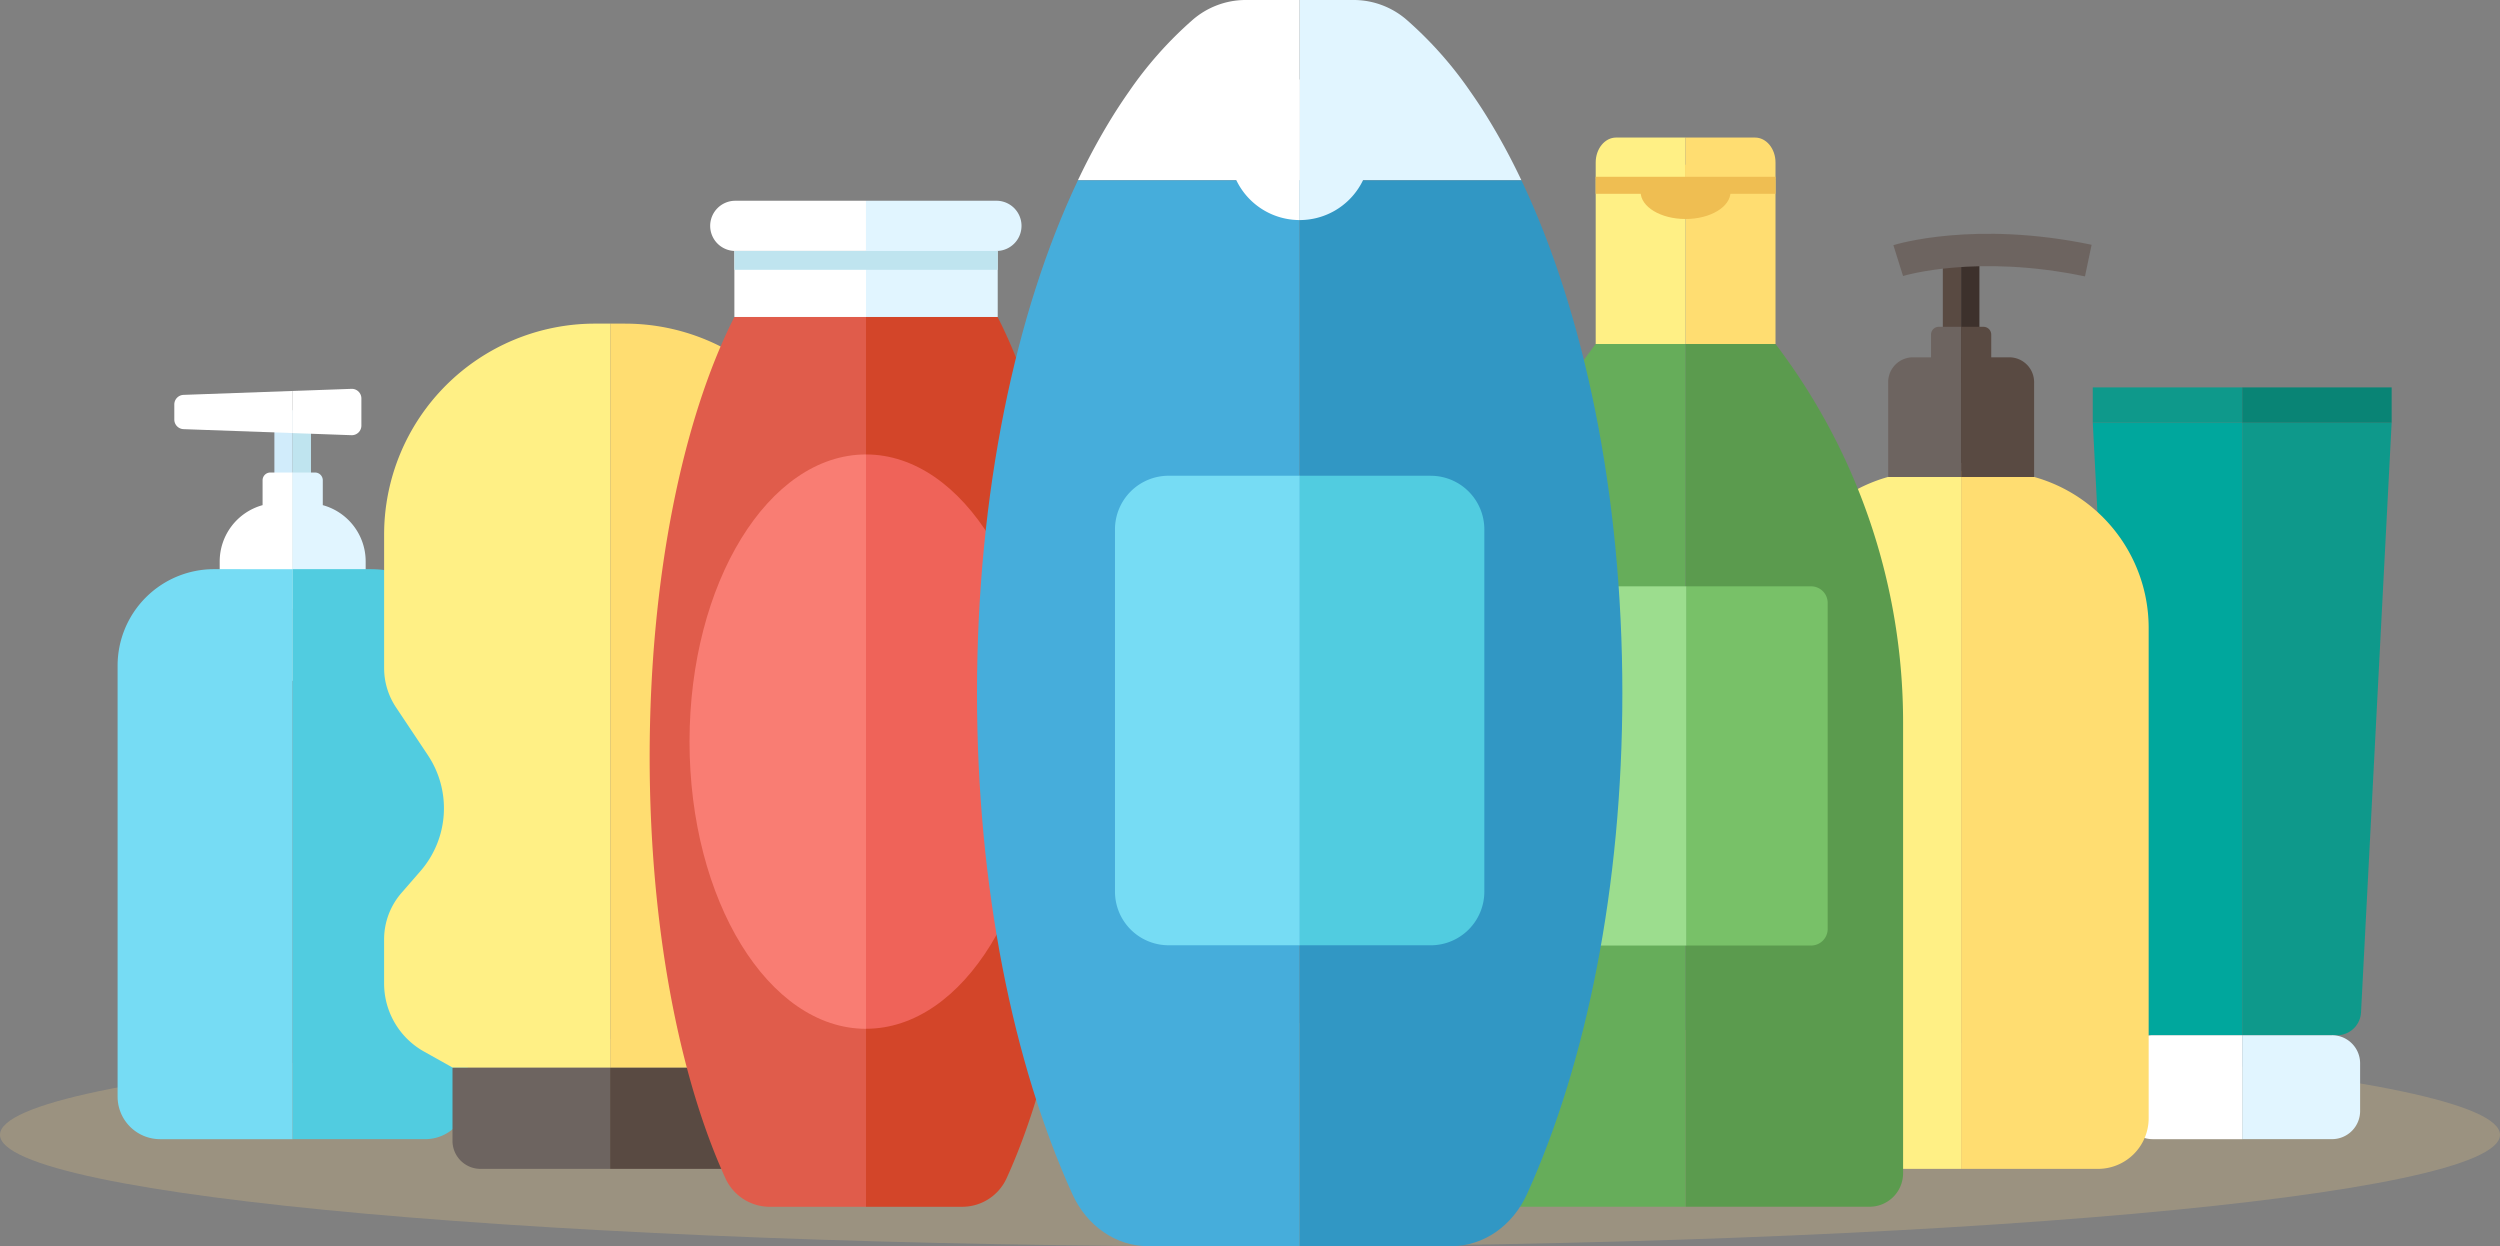 <svg xmlns="http://www.w3.org/2000/svg" xmlns:xlink="http://www.w3.org/1999/xlink" width="370.62" height="184.783" viewBox="0 0 370.62 184.783">
  <rect x="0" y="0" width="370.62" height="184.783" fill="#808080" stroke="none"/>
  <defs>
    <clipPath id="clip-path">
      <rect id="Rectángulo_3509" data-name="Rectángulo 3509" width="370.62" height="184.784" fill="none"/>
    </clipPath>
  </defs>
  <g id="Grupo_18894" data-name="Grupo 18894" transform="translate(-1081.819 -9515.166)">
    <g id="Grupo_12524" data-name="Grupo 12524" transform="translate(1081.819 9515.166)">
      <g id="Grupo_12523" data-name="Grupo 12523" clip-path="url(#clip-path)">
        <path id="Trazado_33011" data-name="Trazado 33011" d="M370.621,238.137c0,9.142-82.966,16.554-185.31,16.554S0,247.279,0,238.137s82.966-16.554,185.31-16.554,185.31,7.412,185.31,16.554" transform="translate(0 -69.907)" fill="#9b9280"/>
        <rect id="Rectángulo_3498" data-name="Rectángulo 3498" width="2.713" height="29.401" transform="translate(40.678 60.831)" fill="#d1ecfb"/>
        <path id="Trazado_33012" data-name="Trazado 33012" d="M63.39,88.868h0v0Z" transform="translate(-19.999 -28.037)" fill="#d1ecfb"/>
        <rect id="Rectángulo_3499" data-name="Rectángulo 3499" width="2.713" height="29.401" transform="translate(43.391 60.831)" fill="#bfe4ef"/>
        <path id="Trazado_33013" data-name="Trazado 33013" d="M63.39,108.942h0v0Z" transform="translate(-19.999 -34.37)" fill="#fff"/>
        <path id="Trazado_33014" data-name="Trazado 33014" d="M63.39,102.336h0v0Z" transform="translate(-19.999 -32.286)" fill="#fff"/>
        <path id="Trazado_33015" data-name="Trazado 33015" d="M55.09,102.336a1.15,1.15,0,0,0-1.151,1.15v3.687a8.654,8.654,0,0,0-6.357,8.312V124.6a8.653,8.653,0,0,0,8.628,8.628H58.4V102.336Z" transform="translate(-15.012 -32.286)" fill="#fff"/>
        <path id="Trazado_33016" data-name="Trazado 33016" d="M67.852,107.174v-3.687a1.15,1.15,0,0,0-1.151-1.15H63.389v30.891h2.194a8.652,8.652,0,0,0,8.626-8.627v-9.116a8.654,8.654,0,0,0-6.357-8.312" transform="translate(-19.999 -32.286)" fill="#e1f5ff"/>
        <path id="Trazado_33017" data-name="Trazado 33017" d="M39.123,85.252a1.423,1.423,0,0,0-1.372,1.422v2.238a1.423,1.423,0,0,0,1.372,1.422l16.178.581V84.671Z" transform="translate(-11.91 -26.713)" fill="#fff"/>
        <path id="Trazado_33018" data-name="Trazado 33018" d="M72.1,84.214l-8.711.313v6.245l8.711.313a1.423,1.423,0,0,0,1.474-1.422V85.635A1.422,1.422,0,0,0,72.1,84.214" transform="translate(-19.999 -26.568)" fill="#fff"/>
        <path id="Trazado_33019" data-name="Trazado 33019" d="M39.768,123.266a14.3,14.3,0,0,0-14.3,14.3V201.46a6.309,6.309,0,0,0,6.308,6.309H51.424v-84.5Z" transform="translate(-8.034 -38.889)" fill="#76dcf4"/>
        <path id="Trazado_33020" data-name="Trazado 33020" d="M75.047,123.266H63.39v84.5H83.042a6.309,6.309,0,0,0,6.309-6.309V137.569a14.3,14.3,0,0,0-14.3-14.3" transform="translate(-19.999 -38.889)" fill="#51cce0"/>
        <path id="Trazado_33021" data-name="Trazado 33021" d="M116.719,180.4V70.09h-2.253a31.275,31.275,0,0,0-31.275,31.275v19.791a10.5,10.5,0,0,0,1.765,5.827l4.72,7.082a14.194,14.194,0,0,1-1.1,17.187l-2.809,3.23a10.5,10.5,0,0,0-2.578,6.894v6.542a11.558,11.558,0,0,0,5.914,10.086l4.287,2.4h23.326Z" transform="translate(-26.246 -22.113)" fill="#fff085"/>
        <path id="Trazado_33022" data-name="Trazado 33022" d="M163.882,126.985a10.5,10.5,0,0,0,1.765-5.828V101.366a31.275,31.275,0,0,0-31.275-31.275h-2.2V180.4h23.273l4.287-2.4a11.558,11.558,0,0,0,5.915-10.086v-6.541a10.508,10.508,0,0,0-2.578-6.894l-2.809-3.23a14.194,14.194,0,0,1-1.1-17.187Z" transform="translate(-41.699 -22.113)" fill="#ffdd71"/>
        <path id="Trazado_33023" data-name="Trazado 33023" d="M121.366,231.246H98v10.839a4.155,4.155,0,0,0,4.156,4.155h19.206Z" transform="translate(-30.919 -72.956)" fill="#6d6460"/>
        <path id="Trazado_33024" data-name="Trazado 33024" d="M132.133,231.246V246.24H151.34a4.155,4.155,0,0,0,4.155-4.155V231.246H132.133Z" transform="translate(-41.687 -72.956)" fill="#594a42"/>
        <path id="Trazado_33025" data-name="Trazado 33025" d="M300.9,103.035H281.477v69.609H300.9a7.952,7.952,0,0,0,7.953-7.952v-53.7a7.953,7.953,0,0,0-7.953-7.953" transform="translate(-88.803 -32.507)" fill="#4ec2dd"/>
        <path id="Trazado_33026" data-name="Trazado 33026" d="M249.43,103.035a7.952,7.952,0,0,0-7.952,7.953v53.7a7.952,7.952,0,0,0,7.952,7.952h19.428V103.035Z" transform="translate(-76.184 -32.507)" fill="#76dcf4"/>
        <path id="Trazado_33027" data-name="Trazado 33027" d="M207.068,68.647H187.555V200.56h14.259a7.226,7.226,0,0,0,6.579-4.219c6.875-15.074,11.235-37.467,11.235-62.472,0-26.575-4.924-50.2-12.56-65.223" transform="translate(-59.172 -21.657)" fill="#d34529"/>
        <path id="Trazado_33028" data-name="Trazado 33028" d="M153.261,68.647c-7.636,15.023-12.56,38.647-12.56,65.223,0,25,4.36,47.4,11.235,62.472a7.226,7.226,0,0,0,6.579,4.219h14.258V68.647Z" transform="translate(-44.39 -21.657)" fill="#e05c4b"/>
        <path id="Trazado_33029" data-name="Trazado 33029" d="M153.808,47.2h0a3.723,3.723,0,0,0,3.722,3.722h19.376V43.479H157.53a3.722,3.722,0,0,0-3.722,3.722" transform="translate(-48.525 -13.717)" fill="#fff"/>
        <path id="Trazado_33030" data-name="Trazado 33030" d="M206.947,43.478H187.553v7.445h19.394a3.723,3.723,0,0,0,0-7.445" transform="translate(-59.171 -13.717)" fill="#e1f5ff"/>
        <rect id="Rectángulo_3500" data-name="Rectángulo 3500" width="19.527" height="9.783" transform="translate(128.383 37.207)" fill="#e1f5ff"/>
        <rect id="Rectángulo_3501" data-name="Rectángulo 3501" width="19.512" height="9.783" transform="translate(108.871 37.207)" fill="#fff"/>
        <path id="Trazado_33031" data-name="Trazado 33031" d="M178.562,54.355H159.05v2.793h39.039V54.355Z" transform="translate(-50.179 -17.149)" fill="#bfe4ef"/>
        <path id="Trazado_33032" data-name="Trazado 33032" d="M187.553,98.424v85.142c14.448,0,26.161-19.059,26.161-42.571S202,98.424,187.553,98.424" transform="translate(-59.171 -31.052)" fill="#ef6359"/>
        <path id="Trazado_33033" data-name="Trazado 33033" d="M149.335,141c0,23.512,11.712,42.571,26.161,42.571V98.424c-14.449,0-26.161,19.06-26.161,42.571" transform="translate(-47.114 -31.052)" fill="#f97d73"/>
        <path id="Trazado_33034" data-name="Trazado 33034" d="M453.244,91.55l4.54,87.42a3.573,3.573,0,0,0,3.569,3.388H475.4V91.55Z" transform="translate(-142.994 -28.883)" fill="#00a79d"/>
        <path id="Trazado_33035" data-name="Trazado 33035" d="M485.609,91.55v90.808h14.045a3.573,3.573,0,0,0,3.568-3.388l4.54-87.42Z" transform="translate(-153.205 -28.883)" fill="#0e998b"/>
        <rect id="Rectángulo_3502" data-name="Rectángulo 3502" width="22.154" height="5.236" transform="translate(310.25 57.43)" fill="#0e998b"/>
        <rect id="Rectángulo_3503" data-name="Rectángulo 3503" width="22.153" height="5.236" transform="translate(332.405 57.43)" fill="#098475"/>
        <path id="Trazado_33036" data-name="Trazado 33036" d="M464.3,224.212a4.164,4.164,0,0,0-4.164,4.164v7.076a4.165,4.165,0,0,0,4.164,4.165h13.275v-15.4Z" transform="translate(-145.168 -70.737)" fill="#fff"/>
        <path id="Trazado_33037" data-name="Trazado 33037" d="M498.923,224.212H485.61v15.4h13.313a4.165,4.165,0,0,0,4.164-4.165v-7.076a4.164,4.164,0,0,0-4.164-4.164" transform="translate(-153.205 -70.737)" fill="#e1f5ff"/>
        <path id="Trazado_33038" data-name="Trazado 33038" d="M429.288,102.035h-4.557v103.44h20.285a7.518,7.518,0,0,0,7.517-7.518V125.28a23.245,23.245,0,0,0-23.245-23.245" transform="translate(-133.998 -32.191)" fill="#ffdd71"/>
        <path id="Trazado_33039" data-name="Trazado 33039" d="M407.359,102.035a23.245,23.245,0,0,0-23.245,23.245v72.677a7.518,7.518,0,0,0,7.518,7.518h20.284V102.035Z" transform="translate(-121.184 -32.191)" fill="#fff085"/>
        <rect id="Rectángulo_3504" data-name="Rectángulo 3504" width="2.713" height="29.401" transform="translate(288.019 39.23)" fill="#594a42"/>
        <rect id="Rectángulo_3505" data-name="Rectángulo 3505" width="2.713" height="29.401" transform="translate(290.732 39.231)" fill="#3d312c"/>
        <path id="Trazado_33040" data-name="Trazado 33040" d="M416.432,70.779a1.151,1.151,0,0,0-1.151,1.151V75.3H412.6a3.683,3.683,0,0,0-3.672,3.672V93.044h10.82V70.779Z" transform="translate(-129.011 -22.33)" fill="#6d6460"/>
        <path id="Trazado_33041" data-name="Trazado 33041" d="M431.879,75.3h-2.685V71.929a1.15,1.15,0,0,0-1.151-1.15h-3.312V93.043h10.82V78.973a3.683,3.683,0,0,0-3.672-3.672" transform="translate(-133.998 -22.33)" fill="#594a42"/>
        <path id="Trazado_33042" data-name="Trazado 33042" d="M438.463,56.95c-16.084-3.369-26.864-.092-26.971-.058l-1.432-4.573c.486-.152,12.091-3.681,29.386-.059Z" transform="translate(-129.37 -15.974)" fill="#6d6460"/>
        <path id="Trazado_33043" data-name="Trazado 33043" d="M336.874,74.5h0a92.54,92.54,0,0,0-18.915,56.063v66.877a4.965,4.965,0,0,0,4.965,4.965H350.2V74.5Z" transform="translate(-100.313 -23.505)" fill="#66ad5a"/>
        <path id="Trazado_33044" data-name="Trazado 33044" d="M378.386,74.5H365.059v127.9h27.277a4.965,4.965,0,0,0,4.965-4.965V130.566A92.544,92.544,0,0,0,378.386,74.5" transform="translate(-115.172 -23.505)" fill="#5b9b4e"/>
        <rect id="Rectángulo_3506" data-name="Rectángulo 3506" width="13.334" height="24.388" transform="translate(249.882 26.609)" fill="#ffdd71"/>
        <rect id="Rectángulo_3507" data-name="Rectángulo 3507" width="13.325" height="24.388" transform="translate(236.558 26.61)" fill="#fff085"/>
        <path id="Trazado_33045" data-name="Trazado 33045" d="M368.647,39.694c0,2.224-2.985,4.026-6.667,4.026s-6.667-1.8-6.667-4.026,2.984-4.026,6.667-4.026,6.667,1.8,6.667,4.026" transform="translate(-112.098 -11.253)" fill="#efbe52"/>
        <path id="Trazado_33046" data-name="Trazado 33046" d="M348.614,29.791c-1.672,0-3.027,1.657-3.027,3.7v2.516h13.325V29.791Z" transform="translate(-109.029 -9.399)" fill="#fff085"/>
        <path id="Trazado_33047" data-name="Trazado 33047" d="M378.387,33.492c0-2.044-1.355-3.7-3.027-3.7H365.053v6.217h13.334Z" transform="translate(-115.171 -9.399)" fill="#ffdd71"/>
        <rect id="Rectángulo_3508" data-name="Rectángulo 3508" width="26.66" height="2.524" transform="translate(236.557 26.208)" fill="#efbe52"/>
        <path id="Trazado_33048" data-name="Trazado 33048" d="M383.719,126.985h-18.49v53.249h18.49a2.456,2.456,0,0,0,2.456-2.455V129.44a2.456,2.456,0,0,0-2.456-2.455" transform="translate(-115.226 -40.062)" fill="#78c168"/>
        <path id="Trazado_33049" data-name="Trazado 33049" d="M337.086,126.985a2.456,2.456,0,0,0-2.455,2.455v48.338a2.456,2.456,0,0,0,2.455,2.455h18.49V126.985Z" transform="translate(-105.573 -40.062)" fill="#9cdd8e"/>
        <path id="Trazado_33050" data-name="Trazado 33050" d="M258.233,0A12.015,12.015,0,0,0,250.4,2.994a57.043,57.043,0,0,0-9.37,10.567c-.84,1.2-1.665,2.438-2.468,3.734a96.182,96.182,0,0,0-5.115,9.433h32.874V0Z" transform="translate(-73.651)" fill="#fff"/>
        <path id="Trazado_33051" data-name="Trazado 33051" d="M309.236,17.295c-.8-1.3-1.628-2.537-2.468-3.734A57.022,57.022,0,0,0,297.4,2.994,12.014,12.014,0,0,0,289.57,0h-8.093V26.728h32.874a96.04,96.04,0,0,0-5.115-9.433" transform="translate(-88.803)" fill="#e1f5ff"/>
        <path id="Trazado_33052" data-name="Trazado 33052" d="M226.555,39.048c-9.246,19.487-14.961,46.361-14.961,76.04,0,28.774,5.373,54.909,14.126,74.234,2.151,4.748,6.474,7.736,11.2,7.736H259.43V39.048Z" transform="translate(-66.756 -12.319)" fill="#46addb"/>
        <path id="Trazado_33053" data-name="Trazado 33053" d="M314.352,39.048H281.478v158.01h22.509c4.726,0,9.049-2.989,11.2-7.736,8.754-19.324,14.127-45.46,14.127-74.234,0-29.679-5.716-56.554-14.962-76.04" transform="translate(-88.803 -12.319)" fill="#3197c4"/>
        <path id="Trazado_33054" data-name="Trazado 33054" d="M281.478,17.227V38.059a10.416,10.416,0,1,0,0-20.832" transform="translate(-88.803 -5.435)" fill="#e1f5ff"/>
        <path id="Trazado_33055" data-name="Trazado 33055" d="M266.26,27.643a10.416,10.416,0,0,0,10.417,10.416V17.227A10.416,10.416,0,0,0,266.26,27.643" transform="translate(-84.002 -5.435)" fill="#fff"/>
        <path id="Trazado_33056" data-name="Trazado 33056" d="M300.9,103.035H281.477v69.609H300.9a7.952,7.952,0,0,0,7.953-7.952v-53.7a7.953,7.953,0,0,0-7.953-7.953" transform="translate(-88.803 -32.507)" fill="#51cce0"/>
        <path id="Trazado_33057" data-name="Trazado 33057" d="M249.43,103.035a7.952,7.952,0,0,0-7.952,7.953v53.7a7.952,7.952,0,0,0,7.952,7.952h19.428V103.035Z" transform="translate(-76.184 -32.507)" fill="#76dcf4"/>
      </g>
    </g>
  </g>
</svg>
